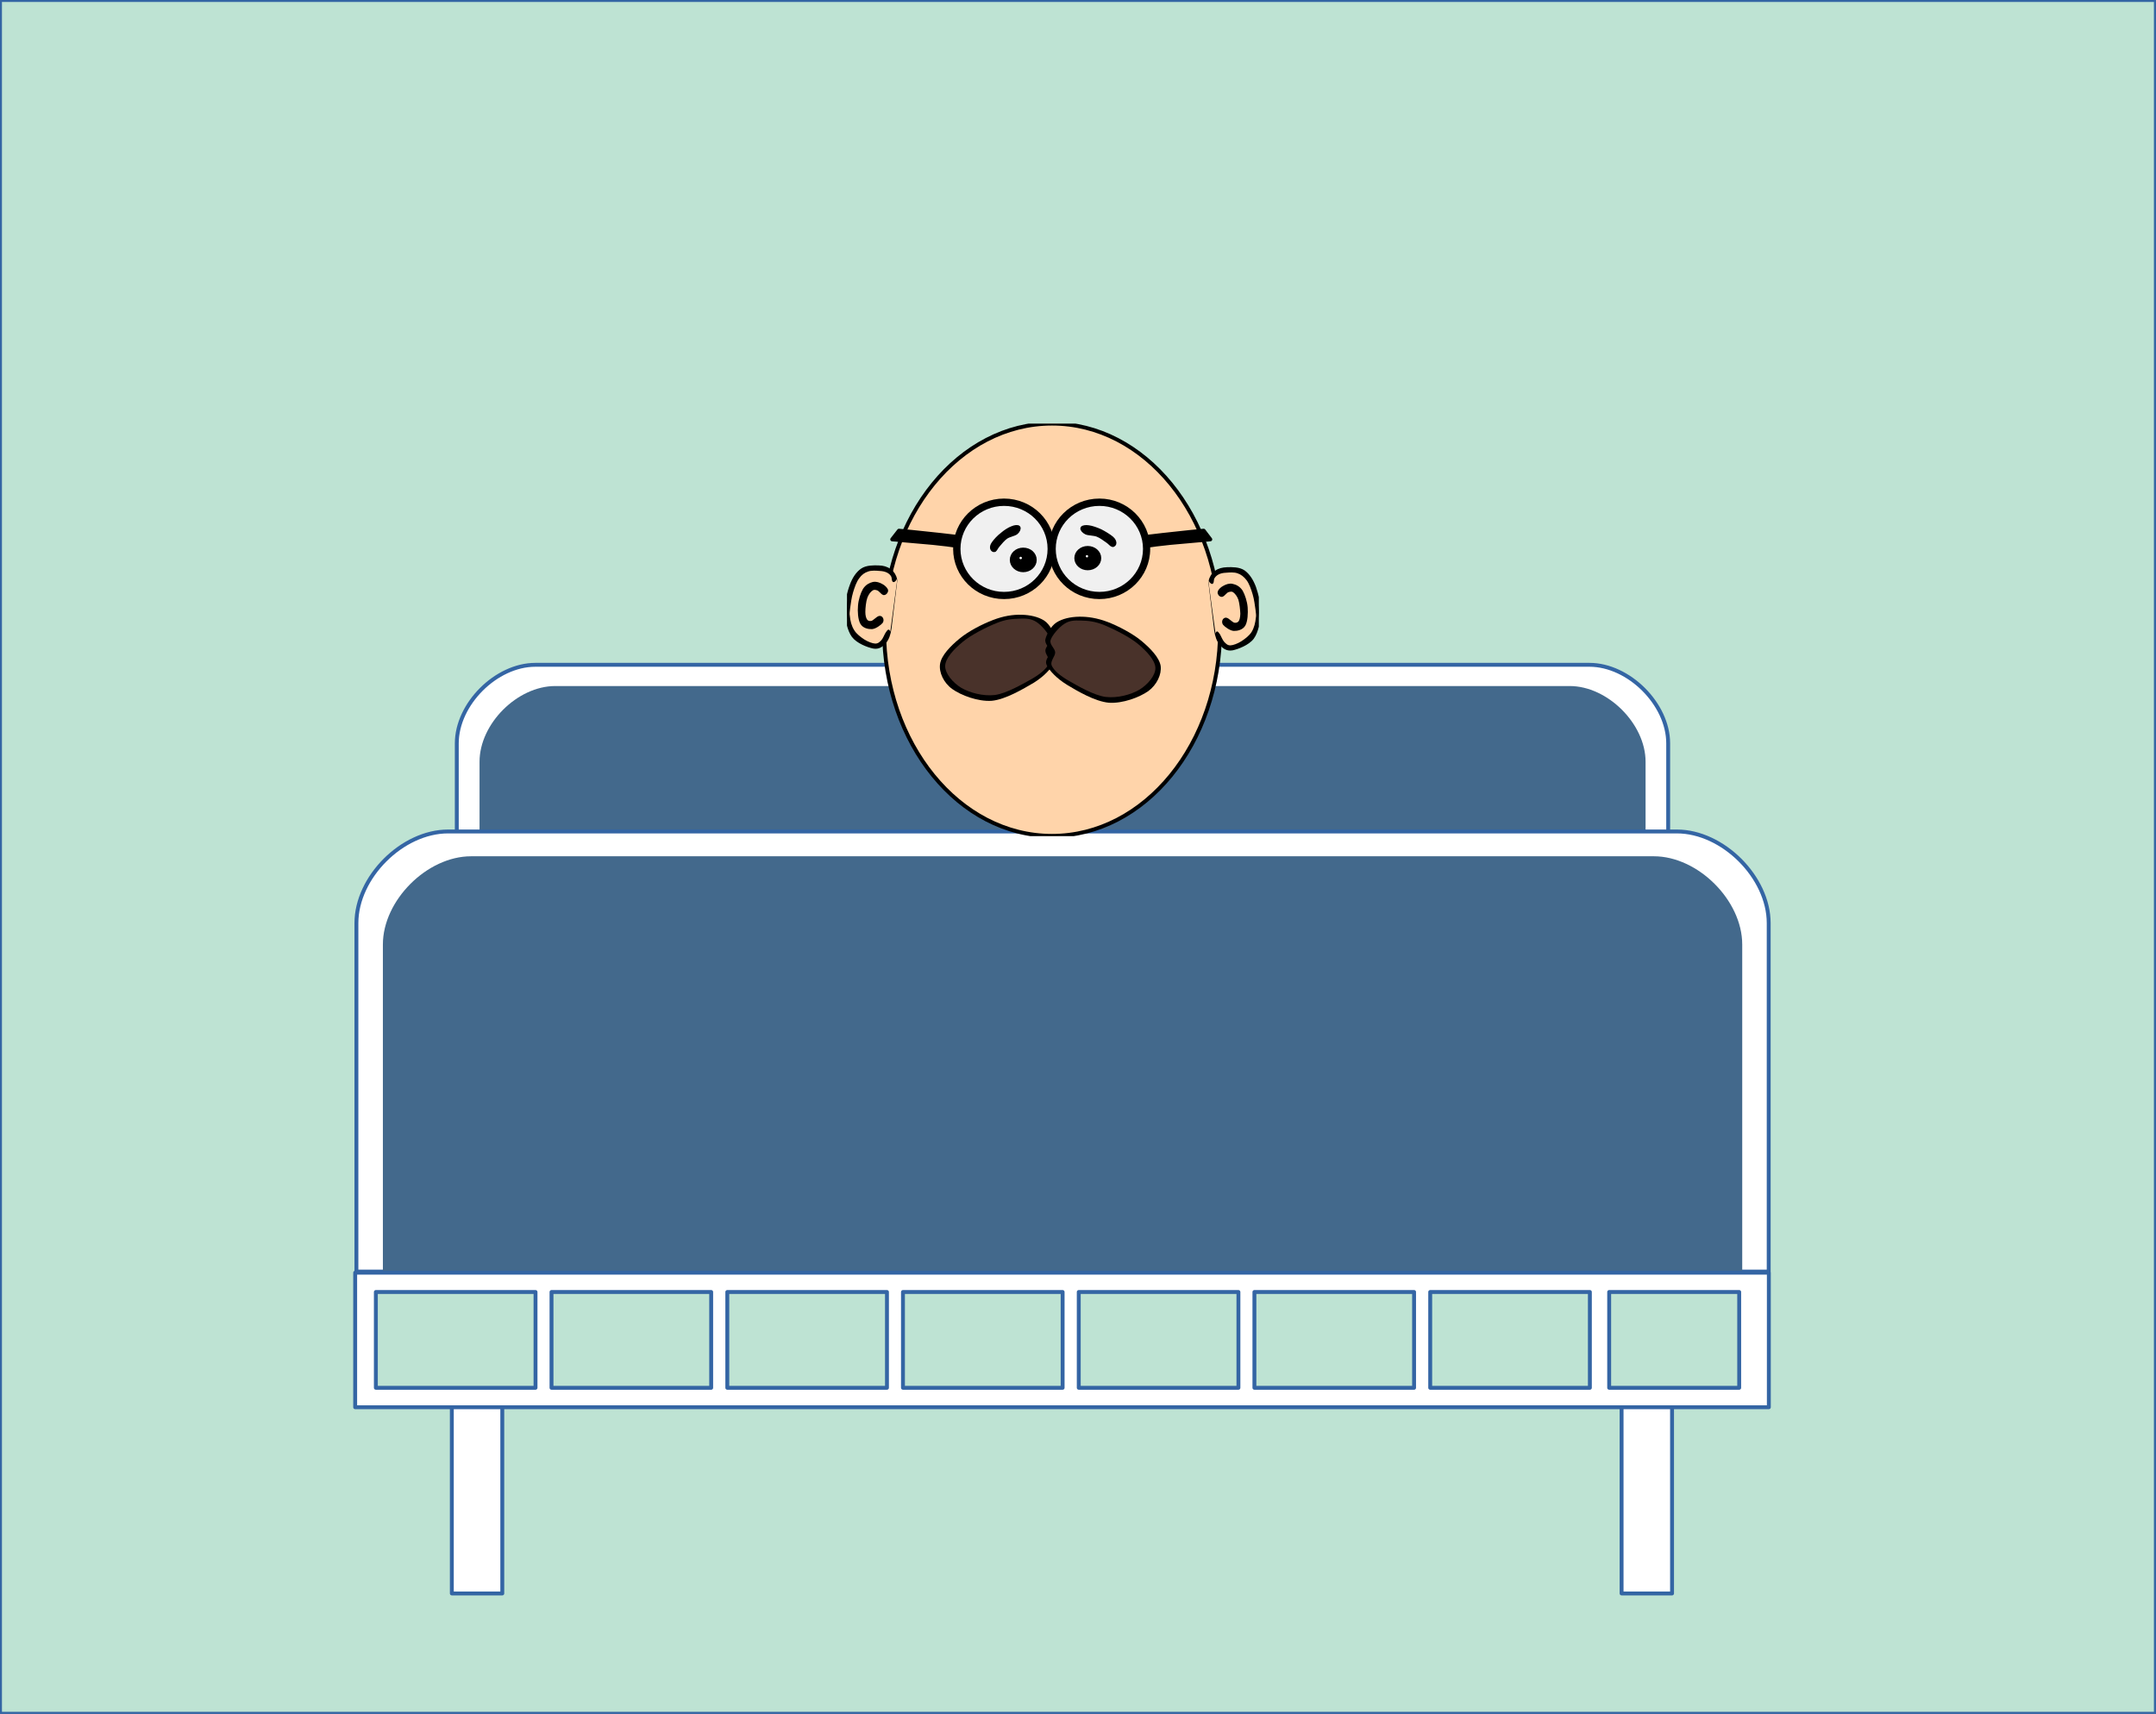 <?xml version="1.0" encoding="UTF-8"?>
<!DOCTYPE svg PUBLIC "-//W3C//DTD SVG 1.1//EN" "http://www.w3.org/Graphics/SVG/1.1/DTD/svg11.dtd">
<svg version="1.2" width="156.37mm" height="124.34mm" viewBox="4178 5311 15637 12434" preserveAspectRatio="xMidYMid" fill-rule="evenodd" stroke-width="28.222" stroke-linejoin="round" xmlns="http://www.w3.org/2000/svg" xmlns:ooo="http://xml.openoffice.org/svg/export" xmlns:xlink="http://www.w3.org/1999/xlink" xmlns:presentation="http://sun.com/xmlns/staroffice/presentation" xmlns:smil="http://www.w3.org/2001/SMIL20/" xmlns:anim="urn:oasis:names:tc:opendocument:xmlns:animation:1.0" xml:space="preserve">
 <rect x="4178" y="5311" width="15637" height="12434" fill="#808080" stroke="none"/>
 <defs class="ClipPathGroup">
  <clipPath id="presentation_clip_path" clipPathUnits="userSpaceOnUse">
   <rect x="4178" y="5311" width="15637" height="12434"/>
  </clipPath>
  <clipPath id="presentation_clip_path_shrink" clipPathUnits="userSpaceOnUse">
   <rect x="4193" y="5323" width="15606" height="12410"/>
  </clipPath>
 </defs>
 <defs class="TextShapeIndex">
  <g ooo:slide="id1" ooo:id-list="id3 id4 id5 id6 id7 id8 id9 id10 id11"/>
 </defs>
 <defs class="EmbeddedBulletChars">
  <g id="bullet-char-template-57356" transform="scale(0,-0)">
   <path d="M 580,1141 L 1163,571 580,0 -4,571 580,1141 Z"/>
  </g>
  <g id="bullet-char-template-57354" transform="scale(0,-0)">
   <path d="M 8,1128 L 1137,1128 1137,0 8,0 8,1128 Z"/>
  </g>
  <g id="bullet-char-template-10146" transform="scale(0,-0)">
   <path d="M 174,0 L 602,739 174,1481 1456,739 174,0 Z M 1358,739 L 309,1346 659,739 1358,739 Z"/>
  </g>
  <g id="bullet-char-template-10132" transform="scale(0,-0)">
   <path d="M 2015,739 L 1276,0 717,0 1260,543 174,543 174,936 1260,936 717,1481 1274,1481 2015,739 Z"/>
  </g>
  <g id="bullet-char-template-10007" transform="scale(0,-0)">
   <path d="M 0,-2 C -7,14 -16,27 -25,37 L 356,567 C 262,823 215,952 215,954 215,979 228,992 255,992 264,992 276,990 289,987 310,991 331,999 354,1012 L 381,999 492,748 772,1049 836,1024 860,1049 C 881,1039 901,1025 922,1006 886,937 835,863 770,784 769,783 710,716 594,584 L 774,223 C 774,196 753,168 711,139 L 727,119 C 717,90 699,76 672,76 641,76 570,178 457,381 L 164,-76 C 142,-110 111,-127 72,-127 30,-127 9,-110 8,-76 1,-67 -2,-52 -2,-32 -2,-23 -1,-13 0,-2 Z"/>
  </g>
  <g id="bullet-char-template-10004" transform="scale(0,-0)">
   <path d="M 285,-33 C 182,-33 111,30 74,156 52,228 41,333 41,471 41,549 55,616 82,672 116,743 169,778 240,778 293,778 328,747 346,684 L 369,508 C 377,444 397,411 428,410 L 1163,1116 C 1174,1127 1196,1133 1229,1133 1271,1133 1292,1118 1292,1087 L 1292,965 C 1292,929 1282,901 1262,881 L 442,47 C 390,-6 338,-33 285,-33 Z"/>
  </g>
  <g id="bullet-char-template-9679" transform="scale(0,-0)">
   <path d="M 813,0 C 632,0 489,54 383,161 276,268 223,411 223,592 223,773 276,916 383,1023 489,1130 632,1184 813,1184 992,1184 1136,1130 1245,1023 1353,916 1407,772 1407,592 1407,412 1353,268 1245,161 1136,54 992,0 813,0 Z"/>
  </g>
  <g id="bullet-char-template-8226" transform="scale(0,-0)">
   <path d="M 346,457 C 273,457 209,483 155,535 101,586 74,649 74,723 74,796 101,859 155,911 209,963 273,989 346,989 419,989 480,963 531,910 582,859 608,796 608,723 608,648 583,586 532,535 482,483 420,457 346,457 Z"/>
  </g>
  <g id="bullet-char-template-8211" transform="scale(0,-0)">
   <path d="M -4,459 L 1135,459 1135,606 -4,606 -4,459 Z"/>
  </g>
  <g id="bullet-char-template-61548" transform="scale(0,-0)">
   <path d="M 173,740 C 173,903 231,1043 346,1159 462,1274 601,1332 765,1332 928,1332 1067,1274 1183,1159 1299,1043 1357,903 1357,740 1357,577 1299,437 1183,322 1067,206 928,148 765,148 601,148 462,206 346,322 231,437 173,577 173,740 Z"/>
  </g>
 </defs>
 <defs class="TextEmbeddedBitmaps"/>
 <g class="SlideGroup">
  <g>
   <g id="container-id1">
    <g id="id1" class="Slide" clip-path="url(#presentation_clip_path)">
     <g class="Page">
      <g class="com.sun.star.drawing.CustomShape">
       <g id="id3">
        <rect class="BoundingBox" stroke="none" fill="none" x="4177" y="5310" width="15639" height="12436"/>
        <path fill="rgb(190,227,211)" stroke="none" d="M 11996,17744 L 4178,17744 4178,5311 19814,5311 19814,17744 11996,17744 Z"/>
        <path fill="none" stroke="rgb(52,101,164)" d="M 11996,17744 L 4178,17744 4178,5311 19814,5311 19814,17744 11996,17744 Z"/>
       </g>
      </g>
      <g class="Group">
       <g class="com.sun.star.drawing.ClosedBezierShape">
        <g id="id4">
         <rect class="BoundingBox" stroke="none" fill="none" x="7490" y="10133" width="8789" height="2742"/>
         <path fill="rgb(255,255,255)" stroke="none" d="M 7491,12873 L 7491,10704 C 7491,10419 7776,10134 8061,10134 L 15706,10134 C 15991,10134 16277,10419 16277,10704 L 16277,12873 7491,12873 Z"/>
         <path fill="none" stroke="rgb(52,101,164)" d="M 7491,12873 L 7491,10704 C 7491,10419 7776,10134 8061,10134 L 15706,10134 C 15991,10134 16277,10419 16277,10704 L 16277,12873 7491,12873 Z"/>
        </g>
       </g>
       <g class="com.sun.star.drawing.ClosedBezierShape">
        <g id="id5">
         <rect class="BoundingBox" stroke="none" fill="none" x="7656" y="10288" width="8458" height="2637"/>
         <path fill="rgb(67,105,140)" stroke="none" d="M 7656,12924 L 7656,10837 C 7656,10562 7930,10288 8205,10288 L 15563,10288 C 15837,10288 16113,10562 16113,10837 L 16113,12924 7656,12924 Z"/>
        </g>
       </g>
      </g>
      <g class="Group">
       <g class="com.sun.star.drawing.CustomShape">
        <g id="id6">
         <rect class="BoundingBox" stroke="none" fill="none" x="7454" y="15507" width="369" height="1366"/>
         <path fill="rgb(255,255,255)" stroke="none" d="M 7638,16871 L 7455,16871 7455,15508 7821,15508 7821,16871 7638,16871 Z"/>
         <path fill="none" stroke="rgb(52,101,164)" d="M 7638,16871 L 7455,16871 7455,15508 7821,15508 7821,16871 7638,16871 Z"/>
        </g>
       </g>
       <g class="com.sun.star.drawing.CustomShape">
        <g id="id7">
         <rect class="BoundingBox" stroke="none" fill="none" x="15938" y="15507" width="369" height="1366"/>
         <path fill="rgb(255,255,255)" stroke="none" d="M 16122,16871 L 15939,16871 15939,15508 16305,15508 16305,16871 16122,16871 Z"/>
         <path fill="none" stroke="rgb(52,101,164)" d="M 16122,16871 L 15939,16871 15939,15508 16305,15508 16305,16871 16122,16871 Z"/>
        </g>
       </g>
      </g>
      <g class="Group">
       <g class="com.sun.star.drawing.ClosedBezierShape">
        <g id="id8">
         <rect class="BoundingBox" stroke="none" fill="none" x="6762" y="11342" width="10246" height="3196"/>
         <path fill="rgb(255,255,255)" stroke="none" d="M 6763,14536 L 6763,12008 C 6763,11675 7095,11343 7428,11343 L 16340,11343 C 16673,11343 17006,11675 17006,12008 L 17006,14536 6763,14536 Z"/>
         <path fill="none" stroke="rgb(52,101,164)" d="M 6763,14536 L 6763,12008 C 6763,11675 7095,11343 7428,11343 L 16340,11343 C 16673,11343 17006,11675 17006,12008 L 17006,14536 6763,14536 Z"/>
        </g>
       </g>
       <g class="com.sun.star.drawing.ClosedBezierShape">
        <g id="id9">
         <rect class="BoundingBox" stroke="none" fill="none" x="6954" y="11523" width="9861" height="3074"/>
         <path fill="rgb(67,105,140)" stroke="none" d="M 6955,14596 L 6955,12163 C 6955,11843 7275,11523 7595,11523 L 16173,11523 C 16493,11523 16814,11843 16814,12163 L 16814,14596 6955,14596 Z"/>
        </g>
       </g>
      </g>
      <g class="com.sun.star.drawing.PolyPolygonShape">
       <g id="id10">
        <rect class="BoundingBox" stroke="none" fill="none" x="6753" y="14543" width="10256" height="979"/>
        <path fill="rgb(255,255,255)" stroke="none" d="M 6904,15379 L 8062,15379 8062,14684 6904,14684 6904,15379 Z M 8178,15379 L 9336,15379 9336,14684 8178,14684 8178,15379 Z M 9453,15379 L 10611,15379 10611,14684 9453,14684 9453,15379 Z M 10727,15379 L 11885,15379 11885,14684 10727,14684 10727,15379 Z M 12002,15379 L 13160,15379 13160,14684 12002,14684 12002,15379 Z M 13276,15379 L 14434,15379 14434,14684 13276,14684 13276,15379 Z M 14551,15379 L 15709,15379 15709,14684 14551,14684 14551,15379 Z M 15849,15379 L 16792,15379 16792,14684 15849,14684 15849,15379 Z M 6754,15520 L 6754,14544 17007,14544 17007,15520 6754,15520 Z"/>
        <path fill="none" stroke="rgb(52,101,164)" d="M 6904,15379 L 8062,15379 8062,14684 6904,14684 6904,15379 Z"/>
        <path fill="none" stroke="rgb(52,101,164)" d="M 8178,15379 L 9336,15379 9336,14684 8178,14684 8178,15379 Z"/>
        <path fill="none" stroke="rgb(52,101,164)" d="M 9453,15379 L 10611,15379 10611,14684 9453,14684 9453,15379 Z"/>
        <path fill="none" stroke="rgb(52,101,164)" d="M 10727,15379 L 11885,15379 11885,14684 10727,14684 10727,15379 Z"/>
        <path fill="none" stroke="rgb(52,101,164)" d="M 12002,15379 L 13160,15379 13160,14684 12002,14684 12002,15379 Z"/>
        <path fill="none" stroke="rgb(52,101,164)" d="M 13276,15379 L 14434,15379 14434,14684 13276,14684 13276,15379 Z"/>
        <path fill="none" stroke="rgb(52,101,164)" d="M 14551,15379 L 15709,15379 15709,14684 14551,14684 14551,15379 Z"/>
        <path fill="none" stroke="rgb(52,101,164)" d="M 15849,15379 L 16792,15379 16792,14684 15849,14684 15849,15379 Z"/>
        <path fill="none" stroke="rgb(52,101,164)" d="M 6754,15520 L 6754,14544 17007,14544 17007,15520 6754,15520 Z"/>
       </g>
      </g>
      <g class="Graphic">
       <g id="id11">
        <rect class="BoundingBox" stroke="none" fill="none" x="10321" y="8384" width="2988" height="2994"/>
        <defs>
         <clipPath id="clip_path_1" clipPathUnits="userSpaceOnUse">
          <path d="M 10321,8384 L 13308,8384 13308,11377 10321,11377 10321,8384 Z"/>
         </clipPath>
        </defs>
        <g clip-path="url(#clip_path_1)">
         <path fill="rgb(255,212,170)" stroke="none" d="M 10590,9880 C 10590,10705 11135,11375 11808,11375 12481,11375 13027,10705 13027,9880 13027,9054 12481,8384 11808,8384 11135,8384 10590,9054 10590,9880 L 10590,9880 10590,9880 10590,9880 Z"/>
         <path fill="none" stroke="rgb(0,0,0)" d="M 10590,9880 C 10590,10705 11135,11375 11808,11375 12481,11375 13027,10705 13027,9880 13027,9054 12481,8384 11808,8384 11135,8384 10590,9054 10590,9880 L 10590,9880 10590,9880 10590,9880 Z"/>
         <path fill="rgb(0,0,0)" stroke="none" d="M 10672,9519 C 10665,9488 10651,9467 10630,9451 10609,9436 10581,9427 10549,9427 10515,9426 10464,9425 10431,9448 10398,9471 10372,9510 10354,9561 10335,9611 10319,9685 10321,9746 10323,9807 10336,9879 10368,9923 10400,9966 10474,9994 10513,10002 10550,10009 10572,9990 10592,9968 10612,9945 10624,9912 10630,9868 L 10672,9519 10672,9519 Z"/>
         <path fill="none" stroke="rgb(0,0,0)" d="M 10672,9519 C 10665,9488 10651,9467 10630,9451 10609,9436 10581,9427 10549,9427 10515,9426 10464,9425 10431,9448 10398,9471 10372,9510 10354,9561 10335,9611 10319,9685 10321,9746 10323,9807 10336,9879 10368,9923 10400,9966 10474,9994 10513,10002 10550,10009 10572,9990 10592,9968 10612,9945 10624,9912 10630,9868 L 10672,9519 10672,9519 Z"/>
         <path fill="rgb(255,212,170)" stroke="none" d="M 10635,9894 C 10631,9882 10627,9878 10621,9879 10616,9880 10609,9888 10601,9901 10592,9915 10583,9941 10570,9956 10557,9969 10547,9980 10526,9980 10505,9979 10474,9967 10448,9951 10422,9934 10390,9911 10373,9882 10354,9852 10345,9817 10341,9775 10339,9767 10340,9750 10344,9722 10348,9694 10354,9645 10365,9609 10376,9572 10390,9532 10409,9507 10427,9481 10449,9465 10475,9457 10499,9448 10535,9451 10558,9453 10580,9454 10597,9458 10611,9465 10624,9471 10634,9481 10641,9492 10647,9502 10645,9521 10650,9528 10654,9534 10659,9536 10666,9532 10673,9528 10679,9520 10687,9505 10670,9635 10652,9764 10635,9894 L 10635,9894 Z"/>
         <path fill="rgb(0,0,0)" stroke="none" d="M 10605,9593 C 10601,9583 10585,9567 10570,9560 10554,9551 10531,9542 10511,9547 10490,9552 10466,9564 10449,9591 10433,9618 10418,9665 10415,9706 10411,9746 10415,9802 10430,9829 10444,9855 10478,9862 10502,9861 10525,9859 10559,9833 10568,9822 10577,9810 10569,9792 10558,9793 10546,9794 10519,9825 10502,9829 10484,9833 10468,9829 10457,9816 10446,9802 10440,9779 10440,9751 10440,9722 10445,9672 10455,9644 10465,9616 10482,9594 10498,9584 10512,9573 10530,9575 10546,9581 10561,9586 10578,9611 10588,9614 10597,9615 10607,9602 10605,9593 L 10605,9593 Z"/>
         <path fill="none" stroke="rgb(0,0,0)" d="M 10605,9593 C 10601,9583 10585,9567 10570,9560 10554,9551 10531,9542 10511,9547 10490,9552 10466,9564 10449,9591 10433,9618 10418,9665 10415,9706 10411,9746 10415,9802 10430,9829 10444,9855 10478,9862 10502,9861 10525,9859 10559,9833 10568,9822 10577,9810 10569,9792 10558,9793 10546,9794 10519,9825 10502,9829 10484,9833 10468,9829 10457,9816 10446,9802 10440,9779 10440,9751 10440,9722 10445,9672 10455,9644 10465,9616 10482,9594 10498,9584 10512,9573 10530,9575 10546,9581 10561,9586 10578,9611 10588,9614 10597,9615 10607,9602 10605,9593 L 10605,9593 Z"/>
         <path fill="rgb(0,0,0)" stroke="none" d="M 12956,9532 C 12963,9502 12977,9479 12998,9464 13019,9448 13046,9441 13079,9440 13113,9439 13164,9438 13197,9461 13229,9484 13255,9523 13274,9574 13292,9624 13308,9698 13307,9759 13304,9820 13292,9892 13260,9936 13228,9979 13153,10007 13116,10015 13078,10022 13055,10003 13036,9981 13016,9958 13004,9925 12998,9881 L 12956,9532 12956,9532 Z"/>
         <path fill="none" stroke="rgb(0,0,0)" d="M 12956,9532 C 12963,9502 12977,9479 12998,9464 13019,9448 13046,9441 13079,9440 13113,9439 13164,9438 13197,9461 13229,9484 13255,9523 13274,9574 13292,9624 13308,9698 13307,9759 13304,9820 13292,9892 13260,9936 13228,9979 13153,10007 13116,10015 13078,10022 13055,10003 13036,9981 13016,9958 13004,9925 12998,9881 L 12956,9532 12956,9532 Z"/>
         <path fill="rgb(255,212,170)" stroke="none" d="M 12994,9907 C 12997,9896 13001,9891 13007,9892 13012,9893 13018,9901 13027,9914 13035,9928 13045,9955 13058,9969 13071,9982 13081,9993 13102,9993 13123,9992 13154,9980 13180,9964 13206,9947 13238,9924 13256,9895 13274,9865 13283,9830 13287,9788 13289,9780 13288,9763 13284,9735 13280,9707 13274,9658 13263,9622 13252,9585 13238,9545 13219,9520 13200,9495 13178,9478 13153,9470 13128,9461 13093,9464 13070,9466 13047,9467 13031,9471 13017,9478 13003,9485 12994,9494 12987,9505 12980,9515 12983,9534 12978,9541 12974,9548 12968,9549 12962,9545 12955,9541 12948,9533 12941,9518 12958,9648 12976,9777 12994,9907 L 12994,9907 Z"/>
         <path fill="rgb(0,0,0)" stroke="none" d="M 13024,9606 C 13026,9596 13043,9580 13058,9573 13074,9564 13097,9555 13117,9561 13137,9565 13162,9577 13179,9604 13194,9631 13210,9678 13213,9719 13216,9759 13213,9815 13198,9842 13183,9868 13149,9875 13126,9874 13103,9872 13069,9846 13060,9835 13051,9823 13058,9805 13070,9806 13081,9807 13109,9838 13126,9842 13143,9846 13160,9841 13171,9829 13182,9815 13187,9793 13188,9764 13187,9735 13182,9685 13173,9657 13163,9628 13145,9607 13131,9597 13115,9585 13097,9589 13082,9594 13067,9599 13050,9624 13040,9627 13030,9628 13020,9615 13024,9606 L 13024,9606 Z"/>
         <path fill="none" stroke="rgb(0,0,0)" d="M 13024,9606 C 13026,9596 13043,9580 13058,9573 13074,9564 13097,9555 13117,9561 13137,9565 13162,9577 13179,9604 13194,9631 13210,9678 13213,9719 13216,9759 13213,9815 13198,9842 13183,9868 13149,9875 13126,9874 13103,9872 13069,9846 13060,9835 13051,9823 13058,9805 13070,9806 13081,9807 13109,9838 13126,9842 13143,9846 13160,9841 13171,9829 13182,9815 13187,9793 13188,9764 13187,9735 13182,9685 13173,9657 13163,9628 13145,9607 13131,9597 13115,9585 13097,9589 13082,9594 13067,9599 13050,9624 13040,9627 13030,9628 13020,9615 13024,9606 L 13024,9606 Z"/>
         <path fill="rgb(0,0,0)" stroke="none" d="M 11380,9809 C 11304,9838 11202,9890 11136,9945 11072,9998 11005,10066 10996,10128 10987,10189 11022,10265 11085,10310 11148,10355 11271,10402 11371,10395 11470,10386 11599,10309 11676,10264 11751,10217 11800,10163 11821,10123 11841,10083 11797,10056 11798,10024 11799,9993 11838,9970 11831,9935 11822,9900 11792,9840 11751,9813 11709,9786 11649,9772 11587,9771 11524,9769 11455,9780 11380,9809 L 11380,9809 Z"/>
         <path fill="rgb(73,50,42)" stroke="none" d="M 11404,9832 C 11334,9860 11222,9916 11160,9968 11097,10020 11035,10085 11033,10142 11032,10197 11090,10265 11150,10301 11212,10337 11308,10363 11394,10353 11480,10341 11595,10273 11662,10236 11727,10198 11767,10162 11784,10128 11800,10093 11758,10061 11760,10029 11762,9998 11803,9974 11793,9940 11782,9905 11731,9846 11695,9823 11657,9799 11621,9797 11573,9799 11523,9801 11473,9803 11404,9832 L 11404,9832 Z"/>
         <path fill="rgb(0,0,0)" stroke="none" d="M 12211,9823 C 12287,9852 12389,9905 12455,9959 12519,10012 12586,10080 12596,10142 12604,10203 12569,10279 12506,10325 12442,10370 12320,10416 12220,10409 12120,10400 11991,10324 11915,10278 11840,10231 11790,10177 11770,10137 11750,10097 11794,10070 11793,10038 11791,10007 11753,9984 11760,9949 11768,9914 11799,9854 11840,9827 11882,9800 11941,9786 12005,9785 12066,9784 12135,9794 12211,9823 L 12211,9823 Z"/>
         <path fill="rgb(73,50,42)" stroke="none" d="M 12187,9846 C 12256,9875 12368,9930 12431,9982 12493,10034 12556,10100 12558,10156 12559,10212 12501,10279 12441,10315 12379,10351 12283,10377 12197,10367 12110,10355 11995,10287 11930,10250 11864,10212 11824,10176 11807,10142 11791,10107 11832,10074 11831,10043 11828,10011 11788,9988 11798,9954 11809,9919 11859,9861 11897,9837 11933,9813 11970,9811 12019,9813 12067,9814 12118,9818 12187,9846 L 12187,9846 Z"/>
         <path fill="rgb(0,0,0)" stroke="none" d="M 11105,9293 C 11105,9487 11264,9643 11460,9643 11656,9643 11815,9487 11815,9293 11815,9099 11656,8942 11460,8942 11264,8942 11105,9099 11105,9293 L 11105,9293 Z"/>
         <path fill="none" stroke="rgb(0,0,0)" d="M 11105,9293 C 11105,9487 11264,9643 11460,9643 11656,9643 11815,9487 11815,9293 11815,9099 11656,8942 11460,8942 11264,8942 11105,9099 11105,9293 L 11105,9293 Z"/>
         <path fill="rgb(240,240,240)" stroke="none" d="M 11130,9293 C 11130,9473 11278,9619 11460,9619 11643,9619 11790,9473 11790,9293 11790,9113 11643,8967 11460,8967 11278,8967 11130,9113 11130,9293 L 11130,9293 Z"/>
         <path fill="none" stroke="rgb(0,0,0)" d="M 11130,9293 C 11130,9473 11278,9619 11460,9619 11643,9619 11790,9473 11790,9293 11790,9113 11643,8967 11460,8967 11278,8967 11130,9113 11130,9293 L 11130,9293 Z"/>
         <path fill="rgb(0,0,0)" stroke="none" d="M 11797,9293 C 11797,9487 11955,9643 12152,9643 12347,9643 12506,9487 12506,9293 12506,9099 12347,8942 12152,8942 11955,8942 11797,9099 11797,9293 L 11797,9293 Z"/>
         <path fill="none" stroke="rgb(0,0,0)" d="M 11797,9293 C 11797,9487 11955,9643 12152,9643 12347,9643 12506,9487 12506,9293 12506,9099 12347,8942 12152,8942 11955,8942 11797,9099 11797,9293 L 11797,9293 Z"/>
         <path fill="rgb(240,240,240)" stroke="none" d="M 11821,9293 C 11821,9473 11969,9619 12152,9619 12334,9619 12482,9473 12482,9293 12482,9113 12334,8967 12152,8967 11969,8967 11821,9113 11821,9293 L 11821,9293 Z"/>
         <path fill="none" stroke="rgb(0,0,0)" d="M 11821,9293 C 11821,9473 11969,9619 12152,9619 12334,9619 12482,9473 12482,9293 12482,9113 12334,8967 12152,8967 11969,8967 11821,9113 11821,9293 L 11821,9293 Z"/>
         <path fill="rgb(0,0,0)" stroke="none" d="M 11122,9206 C 11037,9196 10960,9187 10889,9180 10818,9172 10754,9166 10698,9161 L 10649,9224 C 10770,9234 10866,9243 10945,9250 11023,9258 11078,9265 11115,9271 11117,9249 11120,9228 11122,9206 L 11122,9206 Z"/>
         <path fill="none" stroke="rgb(0,0,0)" d="M 11122,9206 C 11037,9196 10960,9187 10889,9180 10818,9172 10754,9166 10698,9161 L 10649,9224 C 10770,9234 10866,9243 10945,9250 11023,9258 11078,9265 11115,9271 11117,9249 11120,9228 11122,9206 L 11122,9206 Z"/>
         <path fill="rgb(0,0,0)" stroke="none" d="M 12490,9206 C 12573,9196 12649,9187 12719,9180 12789,9172 12851,9166 12908,9161 L 12956,9224 C 12837,9234 12742,9243 12664,9250 12588,9258 12531,9265 12496,9271 12494,9249 12492,9228 12490,9206 L 12490,9206 Z"/>
         <path fill="none" stroke="rgb(0,0,0)" d="M 12490,9206 C 12573,9196 12649,9187 12719,9180 12789,9172 12851,9166 12908,9161 L 12956,9224 C 12837,9234 12742,9243 12664,9250 12588,9258 12531,9265 12496,9271 12494,9249 12492,9228 12490,9206 L 12490,9206 Z"/>
         <path fill="rgb(0,0,0)" stroke="none" d="M 12151,9360 C 12151,9401 12113,9434 12067,9434 12021,9434 11984,9401 11984,9360 11984,9319 12021,9286 12067,9286 12113,9286 12151,9319 12151,9360 L 12151,9360 Z"/>
         <path fill="none" stroke="rgb(0,0,0)" d="M 12151,9360 C 12151,9401 12113,9434 12067,9434 12021,9434 11984,9401 11984,9360 11984,9319 12021,9286 12067,9286 12113,9286 12151,9319 12151,9360 L 12151,9360 Z"/>
         <path fill="rgb(255,255,255)" stroke="none" d="M 12084,9346 C 12084,9359 12074,9369 12062,9369 12049,9369 12039,9359 12039,9346 12039,9334 12049,9324 12062,9324 12074,9324 12084,9334 12084,9346 L 12084,9346 Z"/>
         <path fill="none" stroke="rgb(0,0,0)" d="M 12084,9346 C 12084,9359 12074,9369 12062,9369 12049,9369 12039,9359 12039,9346 12039,9334 12049,9324 12062,9324 12074,9324 12084,9334 12084,9346 L 12084,9346 Z"/>
         <path fill="rgb(0,0,0)" stroke="none" d="M 11516,9373 C 11516,9414 11553,9448 11599,9448 11646,9448 11683,9414 11683,9373 11683,9331 11646,9298 11599,9298 11553,9298 11516,9331 11516,9373 L 11516,9373 Z"/>
         <path fill="none" stroke="rgb(0,0,0)" d="M 11516,9373 C 11516,9414 11553,9448 11599,9448 11646,9448 11683,9414 11683,9373 11683,9331 11646,9298 11599,9298 11553,9298 11516,9331 11516,9373 L 11516,9373 Z"/>
         <path fill="rgb(255,255,255)" stroke="none" d="M 11558,9359 C 11558,9372 11568,9382 11581,9382 11593,9382 11604,9372 11604,9359 11604,9347 11593,9336 11581,9336 11568,9336 11558,9347 11558,9359 L 11558,9359 Z"/>
         <path fill="none" stroke="rgb(0,0,0)" d="M 11558,9359 C 11558,9372 11568,9382 11581,9382 11593,9382 11604,9372 11604,9359 11604,9347 11593,9336 11581,9336 11568,9336 11558,9347 11558,9359 L 11558,9359 Z"/>
         <path fill="rgb(0,0,0)" stroke="none" d="M 12241,9215 C 12223,9200 12188,9178 12160,9164 12132,9151 12097,9139 12075,9136 12053,9132 12031,9136 12028,9143 12025,9150 12037,9166 12056,9175 12074,9183 12110,9181 12137,9191 12163,9201 12190,9222 12209,9235 12227,9247 12238,9263 12247,9265 12255,9267 12262,9257 12261,9249 12260,9240 12257,9229 12241,9215 L 12241,9215 Z"/>
         <path fill="none" stroke="rgb(0,0,0)" d="M 12241,9215 C 12223,9200 12188,9178 12160,9164 12132,9151 12097,9139 12075,9136 12053,9132 12031,9136 12028,9143 12025,9150 12037,9166 12056,9175 12074,9183 12110,9181 12137,9191 12163,9201 12190,9222 12209,9235 12227,9247 12238,9263 12247,9265 12255,9267 12262,9257 12261,9249 12260,9240 12257,9229 12241,9215 L 12241,9215 Z"/>
         <path fill="rgb(0,0,0)" stroke="none" d="M 11384,9252 C 11396,9234 11423,9205 11447,9187 11469,9168 11499,9149 11519,9142 11539,9133 11560,9132 11565,9138 11570,9144 11563,9163 11548,9175 11533,9187 11497,9192 11475,9207 11453,9222 11433,9248 11419,9264 11404,9280 11399,9296 11391,9302 11383,9305 11375,9297 11373,9289 11371,9280 11372,9268 11384,9252 L 11384,9252 Z"/>
         <path fill="none" stroke="rgb(0,0,0)" d="M 11384,9252 C 11396,9234 11423,9205 11447,9187 11469,9168 11499,9149 11519,9142 11539,9133 11560,9132 11565,9138 11570,9144 11563,9163 11548,9175 11533,9187 11497,9192 11475,9207 11453,9222 11433,9248 11419,9264 11404,9280 11399,9296 11391,9302 11383,9305 11375,9297 11373,9289 11371,9280 11372,9268 11384,9252 L 11384,9252 Z"/>
        </g>
       </g>
      </g>
     </g>
    </g>
   </g>
  </g>
 </g>
</svg>